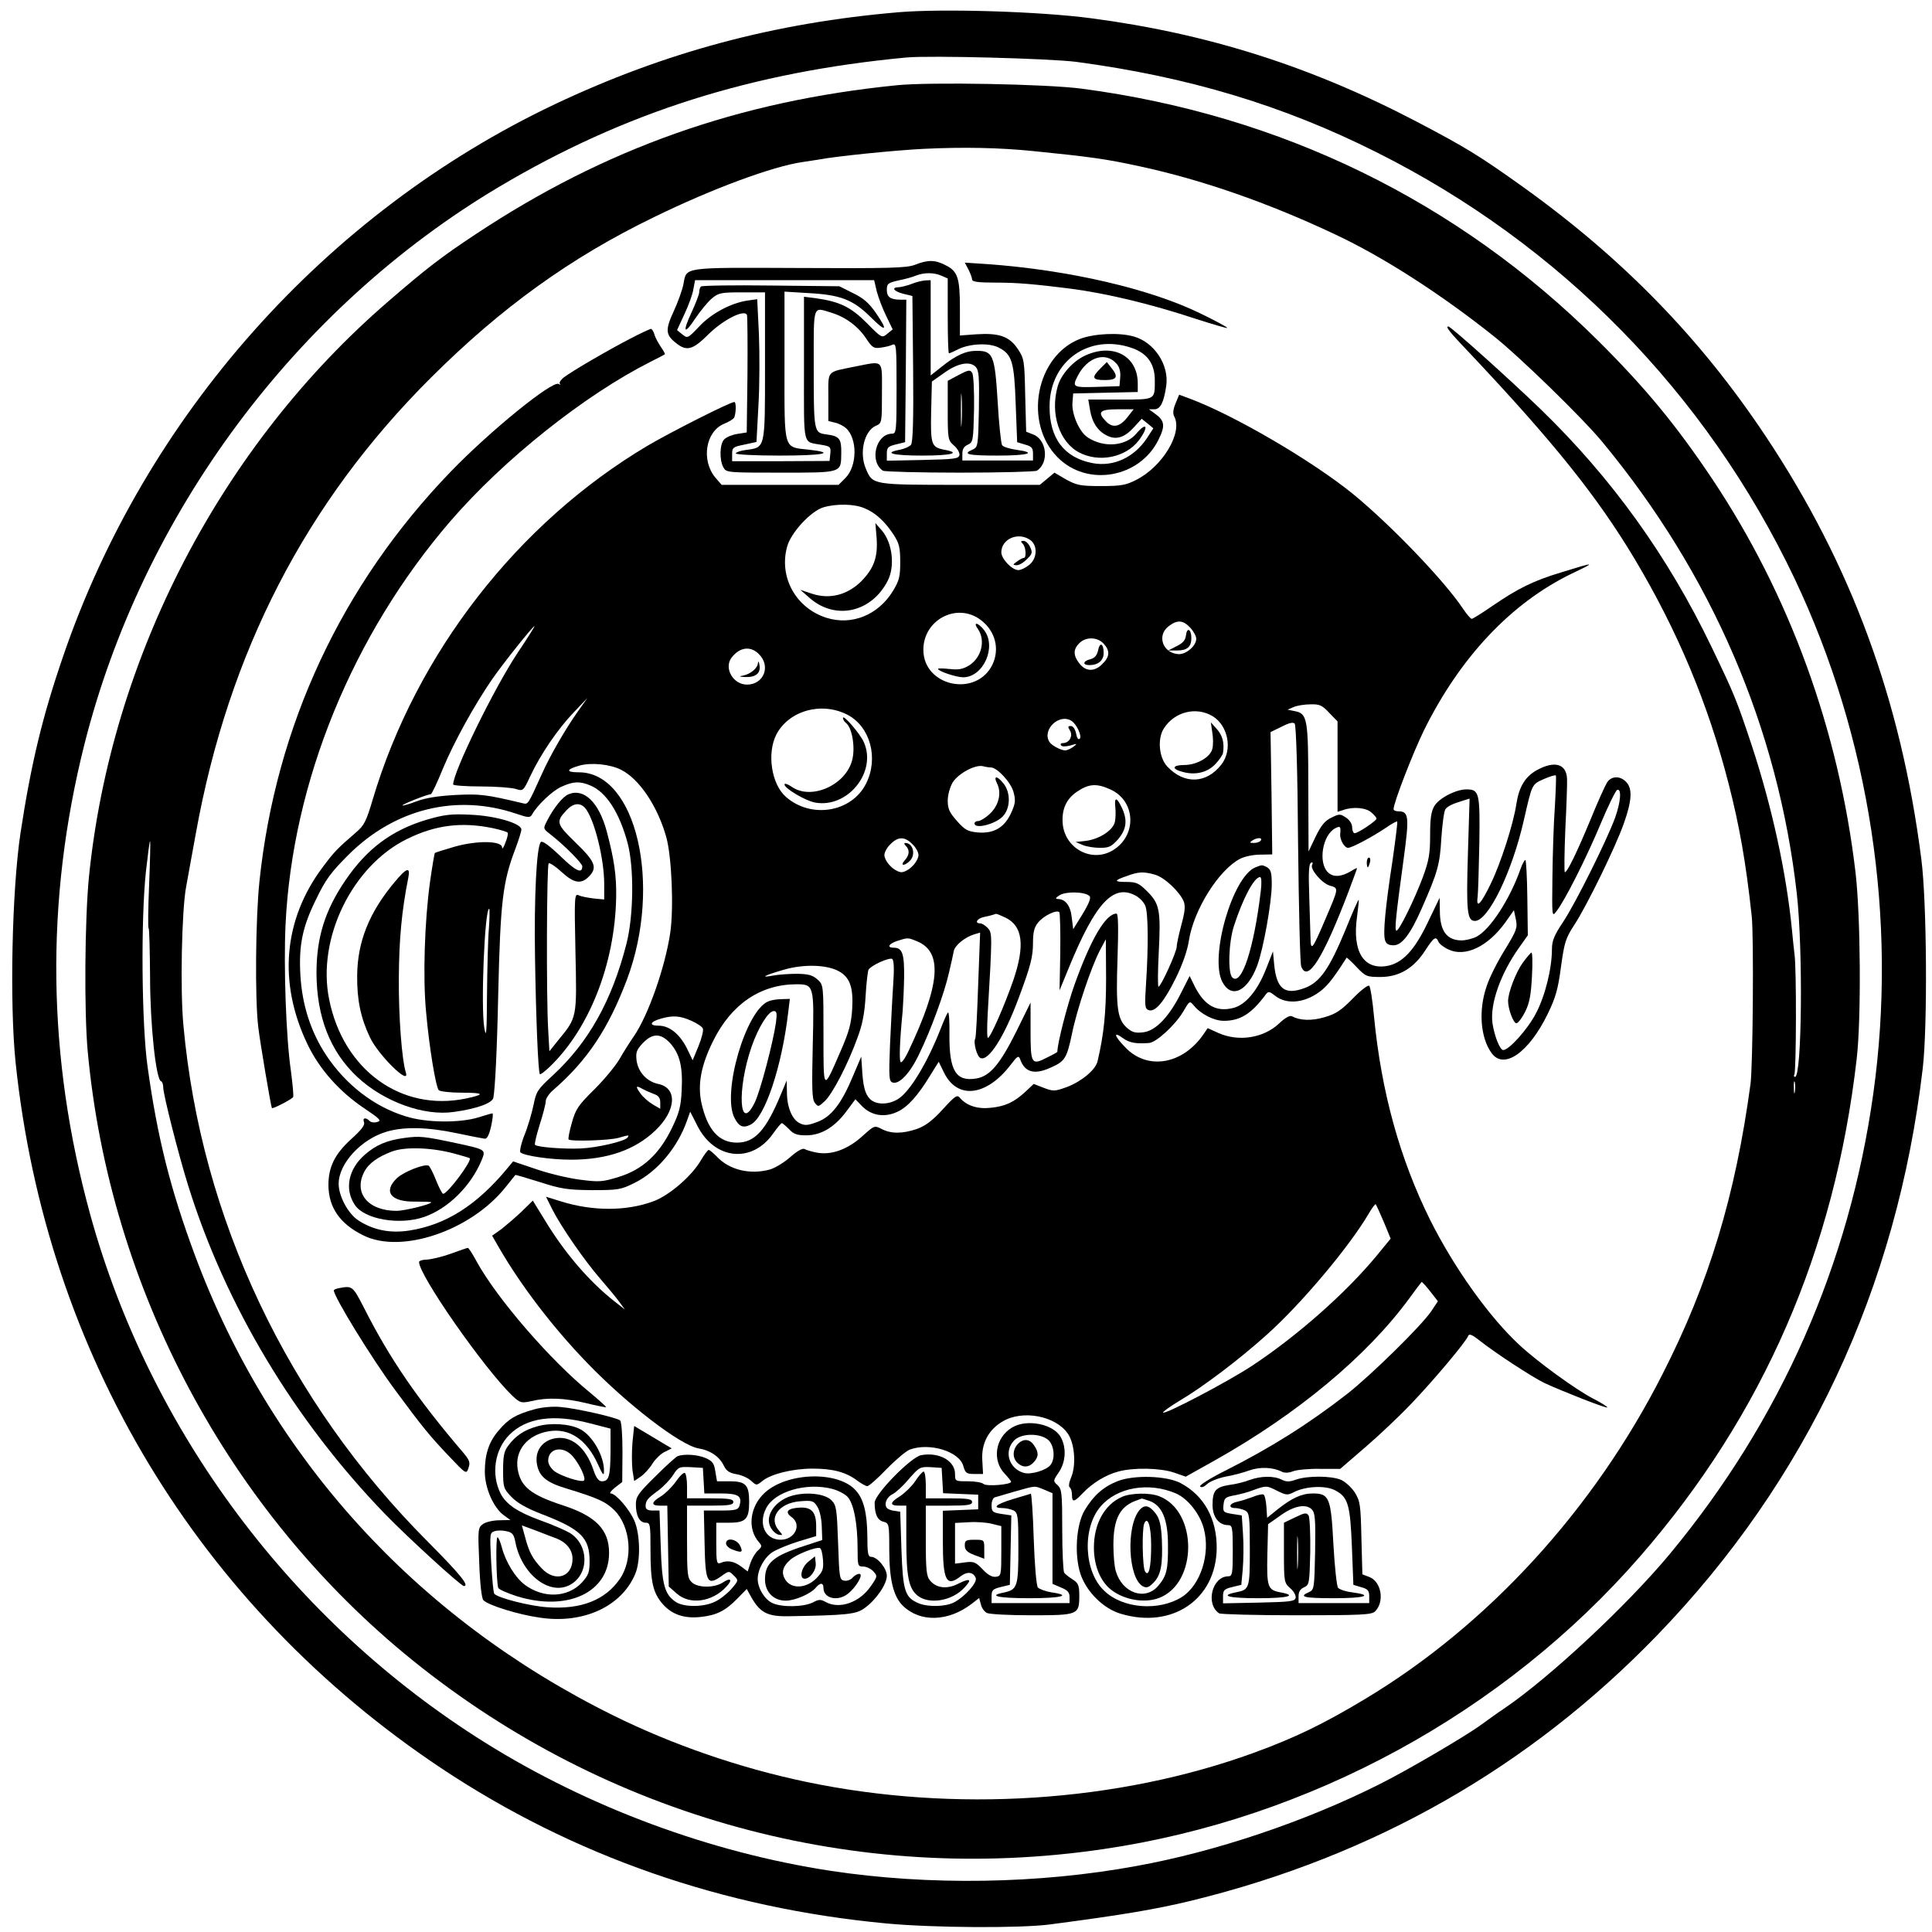 <?xml version="1.0" standalone="no"?>
<!DOCTYPE svg PUBLIC "-//W3C//DTD SVG 20010904//EN"
 "http://www.w3.org/TR/2001/REC-SVG-20010904/DTD/svg10.dtd">
<svg version="1.0" xmlns="http://www.w3.org/2000/svg"
 width="793pt" height="793pt" viewBox="0 0 793 793"
 preserveAspectRatio="xMidYMid meet">
<g transform="translate(0,793) scale(0.1,-0.1)"
fill="#000000" stroke="none">
<path d="M3691 7880 c-510 -43 -962 -164 -1414 -378 -942 -447 -1683 -1281
-2020 -2272 -84 -245 -130 -438 -173 -720 -35 -235 -45 -698 -20 -941 125
-1195 750 -2232 1746 -2896 542 -361 1157 -575 1829 -638 193 -18 549 -20 670
-4 299 39 439 63 583 98 747 183 1384 546 1908 1087 617 638 986 1425 1092
2329 20 171 17 686 -6 860 -83 651 -288 1208 -639 1735 -267 401 -584 727
-992 1020 -183 131 -239 165 -437 269 -435 228 -860 363 -1339 426 -210 28
-606 40 -788 25z m727 -204 c457 -61 848 -178 1232 -371 754 -377 1354 -989
1716 -1750 309 -652 423 -1399 323 -2114 -98 -701 -380 -1340 -834 -1888 -174
-210 -494 -509 -683 -637 -26 -17 -67 -47 -92 -65 -64 -47 -308 -190 -417
-244 -304 -153 -672 -277 -998 -336 -402 -74 -852 -81 -1255 -20 -493 75 -993
260 -1420 527 -789 494 -1375 1278 -1620 2168 -177 645 -185 1286 -24 1927
239 948 868 1794 1704 2291 514 305 1035 470 1670 530 98 9 589 -4 698 -18z"/>
<path d="M3680 7580 c-648 -65 -1197 -259 -1730 -613 -139 -92 -200 -139 -355
-273 -686 -591 -1139 -1461 -1230 -2364 -17 -175 -20 -550 -5 -715 90 -975
578 -1890 1335 -2501 798 -644 1819 -923 2832 -774 848 124 1647 560 2206
1203 504 580 798 1255 888 2042 19 164 16 588 -5 765 -69 585 -271 1139 -588
1614 -148 221 -275 375 -467 566 -577 574 -1302 928 -2121 1036 -143 19 -624
28 -760 14z m560 -270 c239 -24 301 -33 435 -62 256 -55 530 -150 807 -281
196 -92 432 -244 648 -416 105 -83 366 -337 446 -434 450 -543 722 -1175 799
-1854 26 -229 21 -753 -7 -753 -5 0 -6 4 -3 10 8 13 9 431 1 490 -3 25 -8 72
-11 105 -23 234 -82 504 -165 756 -63 189 -70 206 -165 404 -179 372 -409 692
-701 975 -125 121 -369 340 -379 340 -13 0 2 -20 88 -110 346 -367 523 -588
677 -845 177 -297 301 -594 385 -921 44 -171 71 -321 95 -544 9 -80 5 -615 -5
-690 -62 -458 -171 -818 -361 -1190 -282 -556 -717 -1031 -1220 -1333 -171
-103 -289 -160 -459 -222 -559 -203 -1228 -246 -1835 -119 -273 57 -551 153
-795 274 -808 400 -1406 1058 -1715 1888 -101 272 -154 484 -194 772 -25 176
-28 608 -7 803 8 70 15 126 17 124 2 -1 0 -83 -4 -180 -4 -97 -5 -177 -2 -177
3 0 5 -89 6 -198 0 -196 24 -423 45 -430 5 -2 9 -13 9 -25 0 -30 63 -277 102
-402 153 -492 435 -963 808 -1349 93 -96 312 -296 324 -296 24 0 -14 47 -147
181 -577 578 -932 1328 -1004 2119 -14 145 -7 475 11 570 8 47 27 146 40 220
134 743 452 1359 965 1870 288 287 573 493 916 659 239 117 489 209 610 226
22 3 51 8 65 10 73 14 312 38 430 44 165 8 311 5 450 -9z m3127 -3862 c-2 -13
-4 -5 -4 17 -1 22 1 32 4 23 2 -10 2 -28 0 -40z"/>
<path d="M3755 6843 c-34 -13 -104 -15 -476 -13 -485 2 -460 5 -474 -67 -4
-21 -21 -70 -39 -109 -36 -78 -35 -98 10 -133 43 -34 68 -27 132 37 61 60 148
104 158 79 2 -7 3 -118 2 -247 l-3 -235 -38 -6 c-21 -3 -45 -13 -54 -22 -19
-18 -21 -84 -4 -115 12 -22 16 -22 235 -22 254 0 248 -2 249 80 1 59 -7 70
-61 77 -52 7 -52 8 -52 289 0 249 -5 234 74 210 58 -18 109 -56 143 -108 23
-35 31 -39 57 -35 17 2 39 7 49 12 16 7 17 -5 17 -179 0 -172 -1 -186 -18
-186 -67 0 -95 -114 -38 -152 6 -4 148 -8 316 -8 168 0 310 4 316 8 51 33 41
128 -16 149 l-28 11 -4 149 c-3 143 -4 151 -30 190 -34 52 -77 67 -169 61
l-69 -5 0 111 c0 127 -9 153 -60 178 -42 22 -72 22 -125 1z m110 -45 l25 -11
0 -154 c0 -84 2 -153 5 -153 4 0 19 7 35 15 48 25 130 29 170 8 54 -28 63 -58
69 -233 l6 -155 33 -10 c26 -7 32 -14 32 -37 l0 -28 -145 0 -145 0 0 28 c0 19
7 30 23 37 21 10 22 16 25 145 1 75 -2 142 -8 150 -8 13 -15 12 -55 -9 l-45
-24 0 -122 c0 -118 1 -122 26 -144 14 -12 24 -30 22 -39 -3 -15 -21 -17 -151
-20 l-147 -3 0 29 c0 25 5 30 38 38 l37 9 3 293 2 292 -24 0 c-41 0 -56 11
-56 40 0 26 5 29 48 39 26 5 58 14 72 20 34 13 74 13 105 -1z m-266 -65 c7
-26 24 -71 39 -101 l26 -54 -22 -18 c-22 -18 -23 -18 -84 44 -66 66 -111 88
-210 102 l-48 6 0 -295 c0 -330 -7 -298 73 -313 35 -6 38 -9 35 -36 l-3 -30
-200 -1 -200 0 0 29 c0 27 4 30 50 39 l50 11 8 150 c5 82 5 214 2 293 l-7 143
-42 -6 c-69 -11 -148 -54 -197 -107 -46 -48 -47 -49 -69 -31 l-21 17 30 65
c17 36 34 82 37 103 l7 37 367 0 368 0 11 -47z m348 -540 c-2 -32 -3 -8 -3 52
0 61 1 87 3 58 2 -29 2 -78 0 -110z"/>
<path d="M3740 6764 c-19 -7 -43 -13 -52 -13 -31 -1 -19 -17 20 -27 l37 -9 3
-299 c2 -209 -1 -303 -9 -312 -6 -7 -26 -16 -45 -20 -71 -13 -30 -24 91 -24
121 0 162 11 91 24 -53 10 -57 21 -54 157 l3 123 47 33 c57 42 107 52 132 28
14 -15 16 -37 14 -173 -3 -152 -4 -157 -25 -167 -45 -19 -21 -25 102 -25 127
0 165 12 75 24 -27 4 -53 12 -57 19 -4 7 -13 87 -18 179 -12 192 -19 208 -87
208 -45 0 -86 -19 -145 -67 l-43 -34 0 195 0 196 -22 -1 c-13 -1 -39 -7 -58
-15z"/>
<path d="M2877 6754 c-4 -4 -7 -14 -7 -23 0 -9 -14 -45 -30 -80 -40 -85 -33
-99 14 -28 21 31 51 68 68 82 27 23 38 25 124 25 l94 0 0 -303 c0 -343 2 -333
-79 -344 -23 -3 -41 -10 -41 -14 0 -5 81 -9 180 -9 178 0 235 11 122 24 -108
12 -102 -9 -102 343 l0 306 98 -6 c132 -7 183 -27 255 -98 65 -65 74 -58 21
18 -27 39 -51 60 -93 80 l-56 28 -280 3 c-154 2 -283 0 -288 -4z"/>
<path d="M3975 6824 c8 -16 15 -35 15 -41 0 -10 26 -13 98 -13 88 0 156 -6
307 -25 146 -19 330 -63 514 -124 69 -22 126 -39 128 -37 3 2 -47 29 -109 59
-206 101 -540 179 -876 203 l-92 6 15 -28z"/>
<path d="M2585 6539 c-87 -45 -237 -132 -272 -159 -12 -10 -19 -21 -15 -25 4
-5 1 -5 -5 -1 -26 15 -283 -194 -443 -360 -448 -464 -718 -1043 -785 -1681
-16 -151 -19 -482 -5 -598 7 -61 52 -327 56 -333 3 -5 82 36 87 45 3 5 -2 53
-9 108 -20 136 -30 428 -22 599 28 587 275 1190 676 1656 220 255 551 518 822
655 30 15 57 29 59 31 2 1 -6 15 -17 31 -10 15 -23 38 -26 51 -4 12 -10 22
-14 22 -4 0 -43 -18 -87 -41z"/>
<path d="M4433 6539 c-181 -70 -233 -344 -92 -486 121 -123 337 -85 414 72 29
58 26 79 -17 109 l-22 16 22 0 c25 0 39 28 49 97 12 86 -50 179 -134 202 -60
17 -162 12 -220 -10z m212 -37 c64 -22 95 -65 95 -133 0 -81 4 -79 -142 -79
l-131 0 7 -42 c8 -51 32 -88 70 -106 37 -19 72 -8 110 34 l32 35 24 -19 24
-20 -26 -40 c-53 -80 -138 -119 -223 -103 -117 22 -178 102 -177 234 1 185
162 299 337 239z m-17 -284 c-31 -40 -60 -46 -87 -19 -39 39 -28 51 45 51 l67
0 -25 -32z"/>
<path d="M4455 6471 c-51 -23 -101 -79 -114 -128 -31 -111 7 -227 88 -270 82
-43 191 -21 245 49 42 56 34 80 -10 28 -44 -52 -134 -59 -200 -15 -34 22 -66
96 -62 143 l3 37 133 3 132 3 0 35 c0 113 -101 167 -215 115z m128 -34 c12
-13 17 -33 15 -56 l-3 -36 -92 -3 c-100 -3 -103 -1 -79 46 40 77 115 100 159
49z"/>
<path d="M4516 6417 c-37 -37 -33 -47 19 -47 50 0 57 13 26 51 l-18 23 -27
-27z"/>
<path d="M3507 6425 c-116 -24 -107 -13 -107 -125 l0 -98 28 -7 c15 -3 35 -14
44 -22 48 -43 47 -156 -2 -205 l-28 -28 -240 0 -240 0 -26 30 c-59 71 -40 190
37 221 18 7 35 18 39 23 9 13 11 66 2 66 -17 0 -264 -125 -357 -180 -533 -317
-949 -853 -1127 -1451 -26 -88 -35 -107 -68 -135 -79 -68 -91 -81 -138 -144
-161 -215 -183 -474 -62 -726 48 -101 131 -195 233 -263 64 -43 72 -51 54 -56
-12 -4 -26 -2 -32 4 -16 16 -30 13 -23 -5 5 -12 -11 -32 -53 -70 -67 -61 -93
-114 -93 -189 1 -91 47 -158 142 -205 156 -79 442 18 585 197 21 26 39 49 40
50 1 2 46 -12 101 -29 87 -28 113 -32 214 -33 108 0 119 2 175 30 93 46 177
146 215 256 l13 36 29 -57 c70 -140 224 -157 311 -33 17 24 33 43 36 43 3 0
17 -12 30 -25 18 -20 33 -25 70 -25 61 0 116 33 164 97 l38 51 28 -29 c38 -38
91 -47 143 -23 43 19 86 67 138 153 l33 53 21 -43 c54 -113 174 -100 274 30
27 36 33 40 39 24 19 -55 59 -66 128 -34 56 25 64 38 85 138 20 99 79 274 115
343 l24 45 1 -160 c0 -142 -9 -230 -35 -341 -8 -35 -65 -82 -124 -105 -52 -19
-57 -19 -97 -4 l-41 16 -33 -31 c-47 -44 -84 -61 -144 -67 -54 -6 -99 9 -126
41 -11 14 -20 8 -71 -48 -43 -47 -72 -68 -106 -80 -59 -20 -106 -20 -144 0
-30 15 -30 15 -80 -30 -60 -54 -126 -78 -186 -67 -22 4 -45 11 -51 15 -8 4
-31 -9 -58 -33 -26 -23 -63 -45 -83 -51 -82 -23 -169 -2 -220 54 -14 14 -28
26 -32 26 -4 0 -19 -20 -33 -44 -38 -64 -127 -141 -192 -166 -112 -42 -251
-42 -382 -1 l-61 19 26 -52 c36 -71 131 -209 198 -286 31 -36 66 -78 78 -95
l22 -30 -41 32 c-106 83 -207 201 -289 337 l-48 78 -46 -45 c-25 -24 -63 -56
-83 -72 l-38 -27 27 -47 c92 -159 222 -329 363 -475 167 -173 383 -338 457
-351 49 -8 87 -34 105 -73 10 -20 23 -28 51 -33 20 -3 47 -15 60 -27 22 -20
22 -20 46 -1 35 29 125 51 206 51 83 0 136 -14 182 -48 17 -13 37 -24 43 -24
6 0 42 31 79 70 37 38 80 74 95 80 81 30 203 -7 220 -67 8 -29 13 -33 45 -33
l36 0 -3 55 c-5 69 25 127 84 161 81 48 215 23 266 -49 29 -40 36 -129 15
-180 -9 -21 -12 -39 -6 -42 5 -4 9 -17 9 -31 0 -32 9 -30 44 7 40 42 94 75
146 89 62 17 171 15 228 -4 l49 -17 118 66 c340 191 625 428 799 665 26 36 49
66 51 68 1 2 17 -15 35 -38 l32 -41 -28 -42 c-43 -62 -247 -262 -344 -338
-159 -124 -317 -223 -500 -315 -62 -31 -108 -60 -104 -65 4 -6 15 -3 28 9 11
11 46 25 76 31 30 5 75 17 99 26 44 15 96 13 133 -6 10 -5 28 -5 45 2 15 6 65
11 111 10 l83 0 102 88 c56 48 143 130 192 182 89 93 223 252 232 277 4 9 18
2 47 -21 63 -50 216 -150 266 -174 76 -35 252 -104 257 -100 2 3 -24 19 -59
37 -71 37 -228 151 -302 220 -124 115 -268 317 -366 513 -124 250 -200 524
-230 832 -6 66 -15 124 -20 129 -5 4 -35 -19 -67 -52 -48 -49 -70 -64 -116
-77 -54 -16 -101 -14 -135 4 -8 4 -28 -7 -51 -29 -64 -61 -167 -77 -250 -40
l-44 20 -15 -22 c-86 -128 -233 -153 -324 -56 -45 46 -50 67 -9 37 26 -19 53
-24 107 -20 30 2 107 73 140 128 27 46 27 46 44 26 28 -35 83 -63 123 -63 68
0 114 29 173 109 10 13 15 12 39 -7 42 -33 109 -30 168 8 39 25 63 53 124 149
1 2 19 -15 41 -38 37 -39 42 -41 98 -41 77 0 137 36 184 109 35 54 44 60 54
36 3 -8 21 -23 41 -32 69 -33 162 12 233 110 l36 51 8 -38 c7 -35 3 -45 -45
-124 -30 -48 -64 -115 -75 -150 -34 -98 -26 -210 20 -274 50 -70 152 0 230
159 33 68 43 102 55 194 14 101 19 118 55 173 51 78 169 319 203 416 33 92 36
142 11 169 -25 28 -62 27 -80 -1 -8 -13 -38 -79 -66 -148 -58 -140 -97 -220
-107 -220 -3 0 -2 80 2 178 5 97 8 190 7 206 -3 61 -51 75 -124 35 -48 -27
-73 -68 -84 -139 -12 -81 -64 -243 -105 -327 -41 -85 -61 -105 -54 -54 2 16 5
115 7 219 3 208 0 222 -53 222 -43 0 -113 -36 -132 -69 -13 -22 -17 -52 -17
-119 0 -76 -5 -104 -29 -170 -35 -94 -98 -222 -109 -222 -9 0 -3 58 29 292 24
177 22 198 -22 198 -11 0 -19 4 -19 9 0 26 79 230 125 324 149 301 359 523
607 643 101 48 99 49 -43 5 -116 -35 -178 -66 -282 -137 -43 -30 -82 -54 -86
-54 -5 0 -20 18 -35 40 -76 115 -296 344 -452 472 -167 136 -490 325 -671 392
l-43 16 -15 -36 c-10 -25 -12 -41 -5 -54 35 -66 -48 -205 -157 -260 -41 -21
-62 -25 -143 -25 -85 0 -100 3 -144 27 l-48 28 -30 -25 -30 -25 -327 0 c-362
0 -359 0 -387 66 -28 66 -7 154 40 176 26 11 26 12 26 135 0 142 10 132 -113
108z m41 -581 c45 -18 85 -55 120 -109 22 -34 27 -51 27 -111 0 -61 -4 -77
-30 -120 -61 -99 -169 -142 -272 -110 -127 40 -197 168 -162 293 16 58 99 147
150 161 52 15 126 14 167 -4z m680 -130 c32 -22 30 -76 -4 -103 -15 -12 -34
-21 -44 -21 -26 0 -70 46 -70 73 0 55 69 85 118 51z m-202 -329 c59 -45 78
-117 48 -182 -66 -137 -284 -91 -284 60 0 124 139 196 236 122z m859 -31 c14
-15 25 -35 25 -46 0 -29 -41 -64 -72 -63 -65 3 -91 76 -42 114 36 28 60 26 89
-5z m-2762 -106 c-97 -147 -263 -487 -263 -538 0 -4 51 -8 113 -8 61 0 126 -5
143 -10 31 -10 32 -9 60 51 43 92 114 195 178 262 l57 60 -39 -55 c-51 -72
-114 -181 -147 -255 -59 -130 -57 -127 -79 -122 -151 36 -176 39 -276 34 -72
-4 -123 -12 -160 -26 -29 -11 -56 -19 -58 -17 -3 4 102 46 116 46 4 0 26 46
49 103 46 111 130 263 203 369 45 65 167 218 174 218 2 0 -30 -51 -71 -112z
m2407 40 c27 -29 25 -54 -5 -83 -32 -33 -68 -32 -94 1 -26 33 -27 58 -1 84 27
27 74 26 100 -2z m-1415 -43 c50 -49 20 -125 -49 -125 -57 0 -96 68 -63 111
33 43 78 49 112 14z m2341 -241 l34 -35 0 -186 0 -185 23 7 c40 15 95 10 116
-10 12 -10 21 -21 21 -25 0 -9 -76 -60 -90 -60 -5 0 -10 11 -10 24 0 14 -10
30 -25 40 -24 16 -28 16 -60 0 -26 -12 -42 -31 -65 -78 l-29 -61 -1 260 c0
286 -4 306 -55 316 l-30 6 25 11 c14 6 45 11 69 11 38 1 48 -4 77 -35z m-1977
-8 c93 -49 128 -178 76 -282 -59 -118 -225 -146 -329 -55 -60 52 -79 180 -39
257 52 98 186 135 292 80z m1499 -6 c63 -39 82 -137 36 -197 -61 -80 -153 -84
-223 -9 -34 36 -41 114 -14 156 44 69 133 91 201 50z m-580 -19 c21 -13 44
-63 34 -73 -6 -6 -12 3 -15 21 -4 19 -13 31 -22 31 -12 0 -13 -3 -3 -19 13
-22 -3 -51 -29 -51 -8 0 -12 -4 -8 -9 3 -6 18 -6 38 -1 29 9 30 8 13 -5 -11
-8 -26 -15 -34 -15 -17 0 -55 20 -64 34 -33 49 39 120 90 87z m930 -503 c3
-266 8 -493 13 -505 26 -68 89 32 194 307 19 51 35 94 35 96 0 2 -10 -2 -22
-10 -42 -26 -76 -28 -98 -6 -40 40 -22 152 30 180 21 11 24 8 21 -22 -3 -23
17 -58 32 -58 16 0 100 45 155 82 24 17 45 28 47 26 2 -2 -7 -73 -19 -158 -30
-195 -40 -302 -31 -329 4 -15 15 -21 35 -21 34 0 69 45 115 150 66 150 75 181
81 289 4 58 11 112 17 120 11 13 27 21 76 36 l23 7 -7 -230 c-7 -233 -3 -272
29 -272 55 0 153 202 201 415 34 148 32 145 81 167 25 11 48 18 50 15 2 -2 0
-60 -4 -128 -5 -68 -9 -198 -10 -289 -2 -162 -2 -165 16 -141 34 42 125 223
182 360 31 74 62 137 68 139 19 6 14 -51 -9 -115 -34 -93 -163 -352 -213 -427
-37 -55 -46 -78 -46 -112 0 -79 -28 -193 -66 -264 -33 -64 -110 -150 -134
-150 -13 0 -36 56 -44 110 -11 79 33 204 111 313 l34 48 -2 155 c-1 85 -5 154
-8 154 -4 0 -13 -17 -20 -37 -44 -125 -125 -249 -181 -278 -16 -8 -44 -15 -62
-15 -60 1 -88 39 -88 122 l-1 53 -48 -100 c-55 -116 -105 -169 -169 -180 -96
-16 -142 61 -122 202 5 37 8 68 7 70 -2 1 -27 -55 -55 -125 -65 -157 -104
-214 -166 -237 -82 -31 -116 -5 -126 95 l-5 55 -28 -71 c-35 -90 -84 -148
-134 -161 -70 -18 -118 9 -158 86 l-22 45 -34 -67 c-49 -99 -104 -157 -155
-164 -33 -4 -46 -1 -68 18 -40 35 -46 82 -39 287 4 121 3 182 -4 182 -44 0
-104 -101 -172 -290 -31 -87 -71 -243 -71 -277 0 -2 -18 -12 -41 -23 -65 -34
-69 -28 -69 107 l0 118 -59 -120 c-67 -134 -108 -183 -165 -192 -82 -13 -110
32 -109 179 1 55 -2 96 -6 92 -5 -5 -18 -36 -31 -69 -54 -138 -126 -257 -174
-286 -40 -25 -91 -24 -115 0 -21 21 -29 54 -33 130 l-3 44 -34 -80 c-47 -113
-89 -167 -146 -188 -37 -14 -51 -16 -71 -6 -32 14 -54 66 -54 128 l-1 48 -23
-55 c-62 -150 -108 -200 -181 -200 -74 0 -121 52 -146 163 -16 76 -2 154 49
256 74 149 193 230 339 231 74 0 75 -2 69 -250 -4 -176 -3 -221 8 -236 14 -18
15 -18 41 6 32 30 95 151 134 259 21 55 30 103 34 174 3 53 9 102 12 107 11
18 85 51 97 44 7 -5 9 -38 4 -108 -4 -56 -9 -167 -13 -247 -5 -128 -4 -147 10
-152 27 -10 72 37 109 115 49 100 105 254 123 335 9 38 18 78 20 90 5 23 45
56 84 68 l24 7 -8 -213 c-4 -118 -9 -218 -12 -222 -9 -15 7 -75 22 -80 33 -13
97 87 156 246 49 131 59 169 59 228 0 41 5 63 20 81 21 28 76 55 88 44 3 -4 5
-78 4 -164 l-3 -157 39 95 c108 263 181 342 271 295 18 -9 36 -28 42 -43 12
-30 13 -167 3 -319 -6 -91 -5 -103 10 -109 27 -10 63 32 112 131 28 57 48 114
54 155 20 126 122 289 210 335 17 9 54 17 81 17 l51 1 -3 251 -4 251 45 22
c29 15 47 20 54 13 6 -6 12 -192 14 -492z m-2778 302 c75 -38 150 -151 185
-277 22 -80 31 -290 16 -392 -21 -141 -90 -338 -149 -424 -16 -23 -42 -64 -58
-92 -15 -27 -62 -84 -103 -125 -68 -67 -78 -82 -94 -139 -10 -35 -16 -66 -13
-68 9 -9 171 -4 206 7 42 12 43 12 36 1 -10 -15 -123 -42 -193 -45 -67 -3
-178 5 -187 15 -3 3 6 40 19 82 14 43 25 87 25 97 0 11 14 32 32 47 139 121
225 250 302 454 145 389 37 849 -198 849 -55 0 -53 12 4 28 49 13 125 5 170
-18z m1517 10 c26 0 83 -62 93 -101 9 -33 8 -47 -9 -84 -27 -61 -71 -87 -136
-82 -43 4 -54 10 -87 47 -31 35 -38 50 -38 84 0 23 9 55 20 74 23 37 93 75
125 67 11 -3 25 -5 32 -5z m-1644 -74 c65 -27 119 -110 153 -236 27 -101 25
-299 -5 -415 -60 -234 -156 -404 -301 -538 -63 -58 -69 -66 -80 -122 -7 -33
-23 -89 -37 -123 -14 -35 -21 -68 -17 -72 15 -14 124 -30 208 -30 148 0 262
40 345 119 87 82 93 176 12 192 -46 10 -81 48 -88 95 -4 34 -1 44 25 72 40 42
74 42 113 0 39 -44 52 -96 47 -193 -3 -66 -10 -93 -40 -155 -52 -108 -121
-171 -219 -201 -68 -21 -81 -21 -159 -11 -47 6 -127 25 -179 43 l-95 32 -24
-29 c-126 -152 -253 -232 -403 -255 -78 -12 -148 2 -210 43 -41 28 -79 99 -79
149 0 83 92 183 197 214 71 21 167 19 286 -6 56 -12 109 -22 117 -23 9 -1 18
16 26 52 6 28 9 52 5 52 -3 0 -28 -7 -56 -16 -77 -24 -216 -23 -300 4 -128 39
-244 128 -325 249 -64 96 -100 208 -107 330 -7 123 8 198 65 313 38 79 60 109
131 180 191 191 445 253 690 170 50 -17 57 -17 65 -3 21 38 84 98 121 114 48
22 75 23 118 5z m2134 -16 c105 -47 111 -189 11 -250 -86 -52 -196 6 -206 108
-5 57 13 100 55 130 50 35 83 38 140 12z m-812 -225 c14 -13 25 -33 25 -45 0
-11 -11 -32 -25 -45 -13 -14 -33 -25 -45 -25 -11 0 -32 11 -45 25 -14 13 -25
34 -25 45 0 12 11 32 25 45 31 32 59 32 90 0z m1430 15 c-3 -5 -16 -10 -28
-10 -18 0 -19 2 -7 10 20 13 43 13 35 0z m211 -99 c-11 -17 39 -76 72 -86 38
-11 38 -7 -21 -145 -50 -117 -57 -126 -58 -70 -1 25 -3 99 -5 165 -4 115 -2
145 11 145 4 0 4 -4 1 -9z m-646 -41 c40 -11 103 -71 119 -111 7 -19 4 -44
-10 -95 -10 -38 -19 -78 -19 -89 0 -22 -65 -165 -75 -165 -3 0 -3 62 1 138 9
175 4 202 -47 253 -34 34 -45 39 -86 39 -52 0 -52 6 4 25 46 17 67 18 113 5z
m-268 -88 c7 -7 -2 -30 -28 -73 l-39 -63 -6 48 c-5 49 -26 76 -58 76 -11 1 -7
6 9 16 27 16 104 14 122 -4z m-346 -88 c72 -34 82 -114 33 -258 -35 -101 -94
-236 -104 -236 -4 0 -4 44 -1 98 19 324 19 332 1 352 -10 11 -24 20 -32 20
-24 0 -13 20 15 26 15 3 32 7 37 9 6 2 12 4 13 4 2 1 19 -6 38 -15z m-361 -98
c105 -44 94 -176 -35 -448 -12 -27 -26 -48 -32 -48 -8 0 -6 78 7 210 2 25 5
87 6 138 1 97 -7 122 -42 122 -30 0 -22 16 14 28 44 14 43 14 82 -2z m-325
-121 c47 -24 63 -65 58 -154 -4 -62 -12 -94 -48 -176 -72 -166 -70 -168 -70
66 0 205 0 206 -24 228 -20 18 -36 23 -83 24 -32 0 -76 -3 -98 -7 -59 -11 -39
0 40 23 80 24 175 22 225 -4z m-602 -205 c23 -10 45 -25 47 -32 3 -8 -5 -40
-18 -72 l-24 -58 -22 46 c-30 61 -73 96 -117 96 -42 0 -37 16 9 29 49 14 78
12 125 -9z m-200 -280 c9 -5 29 -14 45 -20 20 -7 27 -16 27 -35 l0 -26 -31 18
c-17 10 -40 30 -51 46 -21 29 -18 33 10 17z m3042 -546 l28 -68 -59 -72 c-127
-153 -324 -327 -510 -450 -102 -67 -356 -200 -365 -192 -2 3 27 24 65 47 97
57 248 171 361 273 140 125 337 359 417 495 14 24 27 42 30 40 2 -3 17 -35 33
-73z"/>
<path d="M3598 5723 c6 -80 -11 -126 -63 -179 -57 -56 -129 -75 -202 -51 l-48
16 40 -35 c106 -91 253 -57 319 73 30 59 19 153 -23 204 l-28 32 5 -60z"/>
<path d="M4198 5698 c13 -13 16 -58 4 -58 -5 0 -17 -7 -28 -15 -18 -13 -18
-14 -1 -15 10 0 29 11 42 25 22 21 24 27 13 50 -6 14 -18 25 -27 25 -12 0 -12
-3 -3 -12z"/>
<path d="M4014 5348 c32 -46 15 -117 -36 -149 -26 -16 -44 -19 -80 -15 -27 3
-48 3 -48 1 0 -10 75 -35 104 -35 83 1 138 126 85 194 -25 32 -47 35 -25 4z"/>
<path d="M4868 5323 c-2 -20 -13 -33 -38 -45 l-35 -18 36 0 c42 0 59 15 59 51
0 37 -18 46 -22 12z"/>
<path d="M4507 5260 c-5 -21 -14 -31 -32 -36 -30 -7 -33 -24 -4 -24 37 0 59
19 59 50 0 39 -16 47 -23 10z"/>
<path d="M3111 5209 c-1 -22 -31 -46 -61 -52 -19 -3 -16 -5 11 -6 42 -1 63 17
56 51 -2 13 -5 16 -6 7z"/>
<path d="M3460 4983 c0 -6 6 -16 14 -22 24 -20 37 -101 24 -150 -26 -104 -169
-167 -249 -110 -16 11 -29 15 -29 9 0 -16 86 -67 125 -74 133 -25 255 124 201
247 -15 35 -86 117 -86 100z"/>
<path d="M4976 4923 c4 -23 4 -53 0 -67 -8 -34 -64 -66 -115 -66 -49 0 -54
-16 -8 -28 53 -15 102 -3 135 31 17 18 31 39 32 47 6 41 -2 71 -25 97 l-25 28
6 -42z"/>
<path d="M5610 4390 c0 -11 2 -20 4 -20 2 0 6 9 9 20 3 11 1 20 -4 20 -5 0 -9
-9 -9 -20z"/>
<path d="M5153 4370 c-94 -38 -189 -367 -136 -470 37 -71 103 -40 143 66 26
70 60 261 60 335 0 47 -4 60 -19 69 -22 11 -19 11 -48 0z m22 -97 c-28 -236
-79 -392 -117 -355 -19 18 -15 146 7 212 37 114 83 200 107 200 6 0 7 -24 3
-57z"/>
<path d="M6250 3978 c-28 -39 -60 -122 -60 -157 0 -33 22 -91 34 -91 7 0 23
21 36 47 18 36 24 69 28 145 3 54 2 98 -2 98 -3 0 -19 -19 -36 -42z"/>
<path d="M3154 3820 c-93 -37 -192 -378 -139 -479 18 -35 35 -43 66 -27 58 28
128 237 154 459 l7 57 -33 -1 c-19 0 -44 -4 -55 -9z m31 -87 c-12 -83 -64
-281 -87 -328 -64 -131 -74 53 -13 229 28 80 69 146 91 146 12 0 14 -8 9 -47z"/>
<path d="M4093 4713 c19 -39 6 -91 -32 -125 -17 -16 -38 -28 -46 -28 -8 0 -15
-4 -15 -10 0 -24 83 -4 115 28 32 32 35 97 4 136 -27 34 -43 33 -26 -1z"/>
<path d="M2334 4670 c-24 -9 -62 -57 -88 -108 -17 -33 -17 -33 11 -55 56 -43
133 -120 133 -133 0 -32 -26 -20 -90 42 -46 44 -74 64 -80 58 -18 -18 -28
-232 -24 -474 4 -254 13 -472 20 -479 2 -3 20 11 40 30 163 156 267 422 273
692 2 92 -8 160 -39 276 -32 118 -93 177 -156 151z m68 -57 c37 -44 78 -206
78 -312 l0 -63 -42 4 c-24 3 -52 8 -62 13 -18 8 -19 1 -14 -234 6 -271 7 -266
-71 -361 l-36 -45 -5 90 c-8 135 -6 672 2 681 4 4 28 -12 53 -35 51 -47 81
-52 114 -17 34 36 23 61 -59 140 -76 74 -79 83 -35 130 28 30 56 33 77 9z"/>
<path d="M1750 4565 c-143 -43 -244 -119 -332 -248 -84 -123 -119 -235 -119
-382 1 -179 56 -321 167 -425 109 -102 274 -162 397 -144 94 13 157 36 162 58
7 38 15 188 20 426 9 379 18 458 70 595 14 37 25 73 25 80 0 26 -109 57 -210
61 -80 4 -108 0 -180 -21z m272 -34 c32 -7 59 -15 62 -19 2 -4 -2 -23 -10 -42
-7 -19 -13 -28 -13 -18 -2 27 -101 29 -194 3 -42 -12 -79 -24 -82 -26 -2 -2
-11 -56 -20 -119 -22 -159 -30 -392 -16 -535 13 -147 40 -307 52 -320 6 -5 48
-10 94 -10 93 0 98 -7 17 -24 -265 -55 -503 117 -561 407 -51 250 95 549 321
659 116 57 223 70 350 44z m-15 -408 c-4 -43 -7 -166 -8 -273 -1 -160 -3 -185
-11 -140 -15 84 1 490 20 490 2 0 2 -35 -1 -77z"/>
<path d="M1621 4311 c-106 -126 -154 -247 -155 -386 -1 -100 15 -174 52 -252
34 -73 165 -202 148 -146 -17 55 -30 230 -29 388 1 161 12 278 39 413 9 45 -7
41 -55 -17z"/>
<path d="M1658 3259 c-72 -10 -115 -29 -160 -68 -68 -59 -85 -141 -42 -206 39
-60 184 -85 285 -50 98 34 191 126 235 231 19 46 20 45 -104 72 -132 28 -149
30 -214 21z m207 -64 c32 -9 61 -17 63 -19 10 -11 -91 -146 -109 -146 -4 0
-17 25 -29 55 -12 31 -26 57 -30 60 -16 10 -104 -25 -131 -51 -58 -56 -24 -98
76 -96 36 0 65 -1 65 -3 0 -8 -110 -35 -142 -35 -117 0 -178 73 -133 160 18
35 56 62 115 84 54 20 163 16 255 -9z"/>
<path d="M4578 4615 c2 -19 1 -46 -2 -59 -8 -34 -62 -69 -116 -77 l-45 -5 28
-12 c16 -7 48 -12 72 -12 37 0 47 5 74 35 35 41 40 79 15 131 -21 44 -31 43
-26 -1z"/>
<path d="M3718 4458 c17 -17 15 -38 -5 -60 -20 -22 -1 -24 21 -2 26 25 14 74
-18 74 -6 0 -5 -5 2 -12z"/>
<path d="M1850 2784 c-36 -13 -80 -23 -97 -24 -18 0 -33 -5 -33 -10 0 -55 267
-437 382 -548 33 -31 37 -32 79 -23 66 16 135 13 224 -8 44 -11 81 -18 83 -17
1 2 -28 28 -65 59 -163 132 -383 387 -466 538 -17 32 -34 58 -37 57 -3 0 -34
-11 -70 -24z"/>
<path d="M1393 2643 c-13 -2 -23 -7 -23 -9 0 -26 154 -277 250 -407 112 -152
144 -191 219 -270 75 -79 75 -79 84 -52 8 22 4 32 -22 63 -189 221 -304 389
-410 600 -43 83 -46 85 -98 75z"/>
<path d="M2192 2145 c-75 -21 -105 -39 -144 -85 -41 -47 -58 -98 -58 -171 0
-66 35 -146 76 -177 l29 -21 -45 -1 c-25 0 -55 -7 -67 -15 -21 -15 -22 -20
-16 -158 3 -89 10 -147 17 -155 20 -21 145 -60 234 -72 176 -26 333 46 389
179 23 53 21 165 -4 221 -21 47 -76 110 -96 110 -7 0 1 11 17 24 l30 23 1 122
c0 73 -4 126 -10 131 -15 12 -182 50 -245 55 -32 3 -77 -1 -108 -10z m229 -57
l85 -22 0 -95 c-1 -103 -7 -121 -36 -121 -13 0 -23 14 -34 46 -32 95 -92 143
-160 130 -50 -10 -79 -50 -73 -99 7 -55 37 -81 120 -106 131 -40 162 -54 199
-90 67 -68 78 -201 22 -282 -60 -87 -160 -126 -298 -116 -73 5 -201 38 -217
55 -4 4 -9 62 -13 129 -6 117 -6 122 14 128 11 4 33 4 49 0 24 -5 30 -13 36
-43 25 -132 138 -222 223 -178 81 42 81 164 1 214 -19 11 -74 35 -122 52 -93
34 -139 65 -162 109 -40 79 -25 181 36 242 70 70 181 86 330 47z m-69 -137
c28 -33 54 -89 45 -98 -10 -9 -95 18 -122 39 -14 11 -25 29 -25 42 0 53 63 64
102 17z m-67 -336 c40 -16 65 -47 65 -83 0 -76 -72 -98 -127 -39 -37 39 -52
67 -68 129 l-13 47 62 -23 c33 -13 70 -27 81 -31z"/>
<path d="M2207 2076 c-55 -15 -91 -39 -121 -80 -17 -22 -21 -42 -21 -101 0
-71 2 -75 34 -109 24 -25 63 -47 125 -71 161 -62 196 -97 196 -193 0 -45 -4
-57 -32 -88 -58 -62 -158 -66 -235 -8 -38 29 -77 92 -93 152 -6 23 -14 42 -18
42 -8 0 -5 -183 3 -207 2 -7 37 -22 77 -35 208 -64 378 16 378 178 0 95 -54
151 -189 195 -132 43 -174 77 -186 148 -13 77 39 141 126 156 85 15 157 -33
203 -135 20 -44 25 -50 25 -29 2 61 -47 147 -98 173 -42 22 -120 27 -174 12z"/>
<path d="M4153 2070 c-68 -41 -82 -134 -29 -189 14 -15 26 -30 26 -33 0 -12
-102 -20 -113 -9 -6 6 -35 11 -64 11 -52 0 -53 0 -53 30 0 55 -67 91 -140 77
-42 -9 -190 -160 -190 -195 0 -48 12 -72 36 -78 23 -6 24 -9 24 -113 0 -125
17 -195 57 -233 71 -68 185 -64 280 8 l32 25 7 -26 c3 -14 14 -30 24 -35 10
-6 93 -10 184 -10 191 0 196 2 196 80 0 43 -4 52 -27 67 -16 10 -31 22 -35 28
-4 5 -8 85 -8 176 0 151 -2 167 -19 183 -19 17 -19 18 5 53 28 41 32 99 9 142
-28 56 -141 79 -202 41z m148 -49 c26 -21 32 -79 10 -105 -18 -21 -77 -39
-107 -32 -62 16 -85 88 -42 133 28 30 104 32 139 4z m-433 -168 l3 -52 72 -3
72 -3 0 -30 0 -30 -72 -3 -73 -3 0 -125 c0 -162 14 -190 73 -144 27 21 52 18
62 -7 7 -19 -45 -77 -89 -100 -35 -18 -104 -20 -145 -4 -57 24 -65 50 -71 221
l-5 155 -25 4 c-14 1 -28 8 -31 13 -11 17 2 45 26 56 12 6 42 33 66 62 42 48
46 50 89 48 l45 -3 3 -52z m417 -37 l35 -15 0 -186 0 -186 35 -15 c27 -11 35
-20 35 -39 l0 -25 -160 0 -160 0 0 28 c0 25 5 30 38 38 l37 9 3 142 3 143 -41
6 c-36 6 -40 9 -40 36 0 16 6 30 13 32 6 2 44 13 82 24 89 25 80 24 120 8z
m-175 -252 c0 -99 -1 -103 -22 -106 -16 -2 -34 8 -55 31 -29 30 -37 33 -73 28
l-40 -5 0 83 0 84 58 3 c31 2 74 -1 95 -7 l37 -9 0 -102z"/>
<path d="M4177 2002 c-21 -23 -22 -56 -1 -76 21 -21 47 -20 67 2 21 23 21 41
1 70 -18 27 -45 28 -67 4z"/>
<path d="M3757 1851 c-14 -21 -42 -48 -61 -61 -44 -27 -46 -40 -6 -40 l30 0 0
-137 c0 -156 10 -203 47 -233 48 -37 142 -21 192 34 32 34 23 40 -25 16 -46
-24 -90 -19 -116 12 -15 17 -18 41 -18 164 l0 144 95 0 c78 0 95 3 95 15 0 12
-17 15 -95 15 l-95 0 0 55 c0 30 -4 55 -9 55 -4 0 -20 -17 -34 -39z"/>
<path d="M4158 1777 c-70 -21 -88 -37 -42 -37 14 0 34 -5 45 -10 17 -10 19
-23 19 -155 0 -158 -4 -170 -61 -182 -66 -13 -20 -23 106 -23 133 0 176 12 91
24 -24 4 -49 13 -56 20 -6 9 -13 86 -17 200 -3 102 -9 185 -12 185 -3 -1 -36
-11 -73 -22z"/>
<path d="M3960 1587 c0 -19 9 -28 40 -40 l40 -15 0 39 c0 39 0 39 -40 39 -35
0 -40 -3 -40 -23z"/>
<path d="M2596 2010 c-3 -37 -3 -88 0 -114 l7 -45 28 19 c15 11 37 35 48 54
12 18 34 40 50 47 l28 14 -77 46 -77 46 -7 -67z"/>
<path d="M2781 1953 c-7 -3 -49 -41 -92 -84 -70 -69 -79 -82 -79 -114 0 -46
15 -75 40 -75 19 0 20 -7 20 -112 0 -132 10 -176 51 -223 38 -42 87 -59 154
-52 65 7 101 24 151 75 l39 40 20 -36 c35 -61 66 -77 148 -76 243 4 281 8 315
33 47 33 92 98 92 133 0 31 -39 78 -65 78 -12 0 -15 15 -15 88 -1 91 -15 149
-47 184 -71 81 -279 76 -373 -8 -63 -57 -74 -150 -24 -205 12 -14 12 -18 -6
-34 -10 -9 -24 -33 -30 -51 l-11 -34 -28 21 c-29 21 -56 26 -83 14 -16 -6 -18
1 -18 79 l0 86 54 0 c67 0 81 15 81 85 0 70 -14 85 -80 85 l-52 0 -7 41 c-5
34 -12 42 -41 55 -34 14 -88 17 -114 7z m107 -100 l3 -53 68 0 c73 0 88 -11
76 -51 -5 -16 -17 -19 -76 -19 l-70 0 3 -136 c3 -159 11 -174 68 -134 32 23
32 23 52 3 20 -20 20 -20 -11 -56 -17 -19 -47 -43 -68 -52 -46 -22 -125 -22
-158 -1 -47 31 -58 69 -63 229 l-5 147 -28 0 c-21 0 -29 5 -29 18 0 23 8 32
53 65 21 16 48 44 60 63 21 33 25 34 72 32 l50 -3 3 -52z m527 -34 c24 -6 53
-21 64 -33 25 -27 41 -109 41 -213 0 -70 1 -73 23 -73 13 0 32 -9 42 -20 17
-19 17 -21 -11 -61 -46 -67 -128 -95 -184 -65 -21 12 -29 12 -53 -1 -37 -19
-124 -21 -164 -4 -33 13 -63 62 -63 100 0 39 28 90 62 111 18 11 66 31 105 43
l73 22 0 41 c0 56 -18 78 -65 76 -51 -2 -66 -17 -37 -38 45 -31 15 -94 -44
-94 -63 0 -93 65 -59 130 35 68 164 106 270 79z"/>
<path d="M2775 1850 c-15 -22 -43 -49 -61 -61 -42 -25 -43 -39 -5 -39 l30 0 3
-166 3 -166 33 -29 c53 -47 144 -35 202 27 29 30 20 41 -14 18 -35 -22 -101
-22 -126 1 -18 17 -20 31 -20 167 l0 148 95 0 c78 0 95 3 95 15 0 12 -17 15
-95 15 l-95 0 0 49 c0 28 -4 52 -9 55 -5 3 -21 -12 -36 -34z"/>
<path d="M3223 1780 c-54 -28 -80 -78 -61 -117 7 -15 22 -29 33 -32 19 -3 19
-3 3 16 -46 51 -2 114 86 121 49 4 56 2 70 -21 10 -14 18 -49 19 -82 l2 -56
-70 -23 c-131 -42 -165 -71 -165 -139 0 -51 35 -87 85 -87 38 0 103 28 124 54
18 21 31 20 31 -2 0 -43 59 -57 101 -23 34 27 65 81 46 81 -8 0 -20 -7 -27
-15 -7 -9 -23 -15 -34 -13 -20 3 -21 10 -26 155 -5 141 -7 154 -27 175 -33 33
-133 37 -190 8z m155 -252 c3 -40 -1 -49 -28 -77 -41 -41 -101 -44 -126 -6
-18 28 -13 54 19 82 23 22 104 54 122 49 6 -1 11 -23 13 -48z"/>
<path d="M3318 1520 c-29 -23 -39 -70 -15 -70 23 0 49 37 45 65 l-3 27 -27
-22z"/>
<path d="M4586 1850 c-58 -23 -98 -59 -134 -119 -35 -59 -43 -183 -17 -262 25
-73 94 -142 166 -163 211 -63 391 60 393 269 1 121 -52 217 -149 268 -58 30
-192 34 -259 7z m241 -50 c48 -21 98 -83 114 -144 28 -104 -13 -232 -90 -281
-94 -59 -242 -48 -318 25 -84 78 -92 257 -16 346 68 80 198 102 310 54z"/>
<path d="M4605 1786 c-72 -32 -115 -111 -115 -208 0 -70 23 -129 61 -165 52
-48 143 -66 206 -42 160 60 160 358 0 418 -39 15 -116 13 -152 -3z m114 -17
c50 -18 75 -75 75 -179 1 -101 -5 -128 -40 -169 -53 -63 -148 -30 -174 60 -6
18 -10 67 -10 108 0 109 28 161 100 184 8 3 15 6 16 6 1 1 15 -4 33 -10z"/>
<path d="M4678 1733 c-57 -66 -48 -281 13 -314 15 -8 24 -5 43 14 31 31 39 74
35 176 -3 61 -9 86 -25 108 -26 34 -45 39 -66 16z m47 -146 c0 -91 -10 -132
-25 -107 -11 17 -13 169 -4 195 14 36 29 -8 29 -88z"/>
<path d="M5128 1855 c-20 -8 -57 -17 -82 -20 -57 -9 -69 -24 -69 -82 0 -50 26
-83 64 -83 17 0 19 -9 19 -105 0 -94 -2 -105 -18 -105 -67 0 -95 -114 -38
-152 6 -4 149 -8 318 -8 265 0 309 2 322 16 40 39 26 122 -23 141 l-29 11 -4
148 c-3 137 -5 152 -27 188 -14 21 -39 44 -57 52 -41 17 -137 17 -184 1 -28
-10 -40 -10 -60 0 -32 16 -85 15 -132 -2z m116 -45 c35 -17 41 -18 66 -5 48
25 130 29 170 8 53 -28 62 -57 69 -233 l6 -155 33 -10 c26 -7 32 -14 32 -37
l0 -28 -145 0 -145 0 0 28 c0 19 7 30 23 37 21 10 22 16 25 145 1 74 -2 142
-7 150 -9 12 -16 11 -55 -8 l-46 -22 0 -123 c0 -120 1 -124 26 -146 14 -12 24
-30 22 -39 -3 -15 -21 -17 -151 -20 l-147 -3 0 29 c0 25 5 30 38 38 l37 9 6
65 c3 36 4 100 1 143 l-5 77 -39 6 c-37 6 -39 9 -36 38 3 27 7 31 43 38 22 4
58 13 80 22 53 19 54 19 99 -4z m83 -307 c-2 -32 -3 -8 -3 52 0 61 1 87 3 58
2 -29 2 -78 0 -110z"/>
<path d="M5140 1785 c-19 -7 -47 -16 -62 -19 -33 -7 -38 -26 -7 -26 11 0 29
-5 40 -10 17 -10 19 -23 19 -159 0 -162 -1 -166 -58 -177 -68 -14 -27 -24 93
-24 121 0 162 11 91 24 -53 10 -57 21 -54 157 l3 123 47 33 c57 42 107 52 132
28 14 -15 16 -37 14 -173 -3 -152 -4 -157 -25 -167 -45 -19 -21 -25 102 -25
127 0 165 12 76 24 -27 3 -53 12 -59 19 -5 6 -14 87 -19 179 -10 192 -17 208
-85 208 -45 0 -86 -19 -145 -66 l-42 -34 -3 47 c-2 25 -7 48 -13 49 -5 2 -26
-3 -45 -11z"/>
<path d="M2980 1595 c0 -9 12 -20 26 -25 39 -15 45 -12 32 15 -13 28 -58 36
-58 10z"/>
</g>
</svg>
